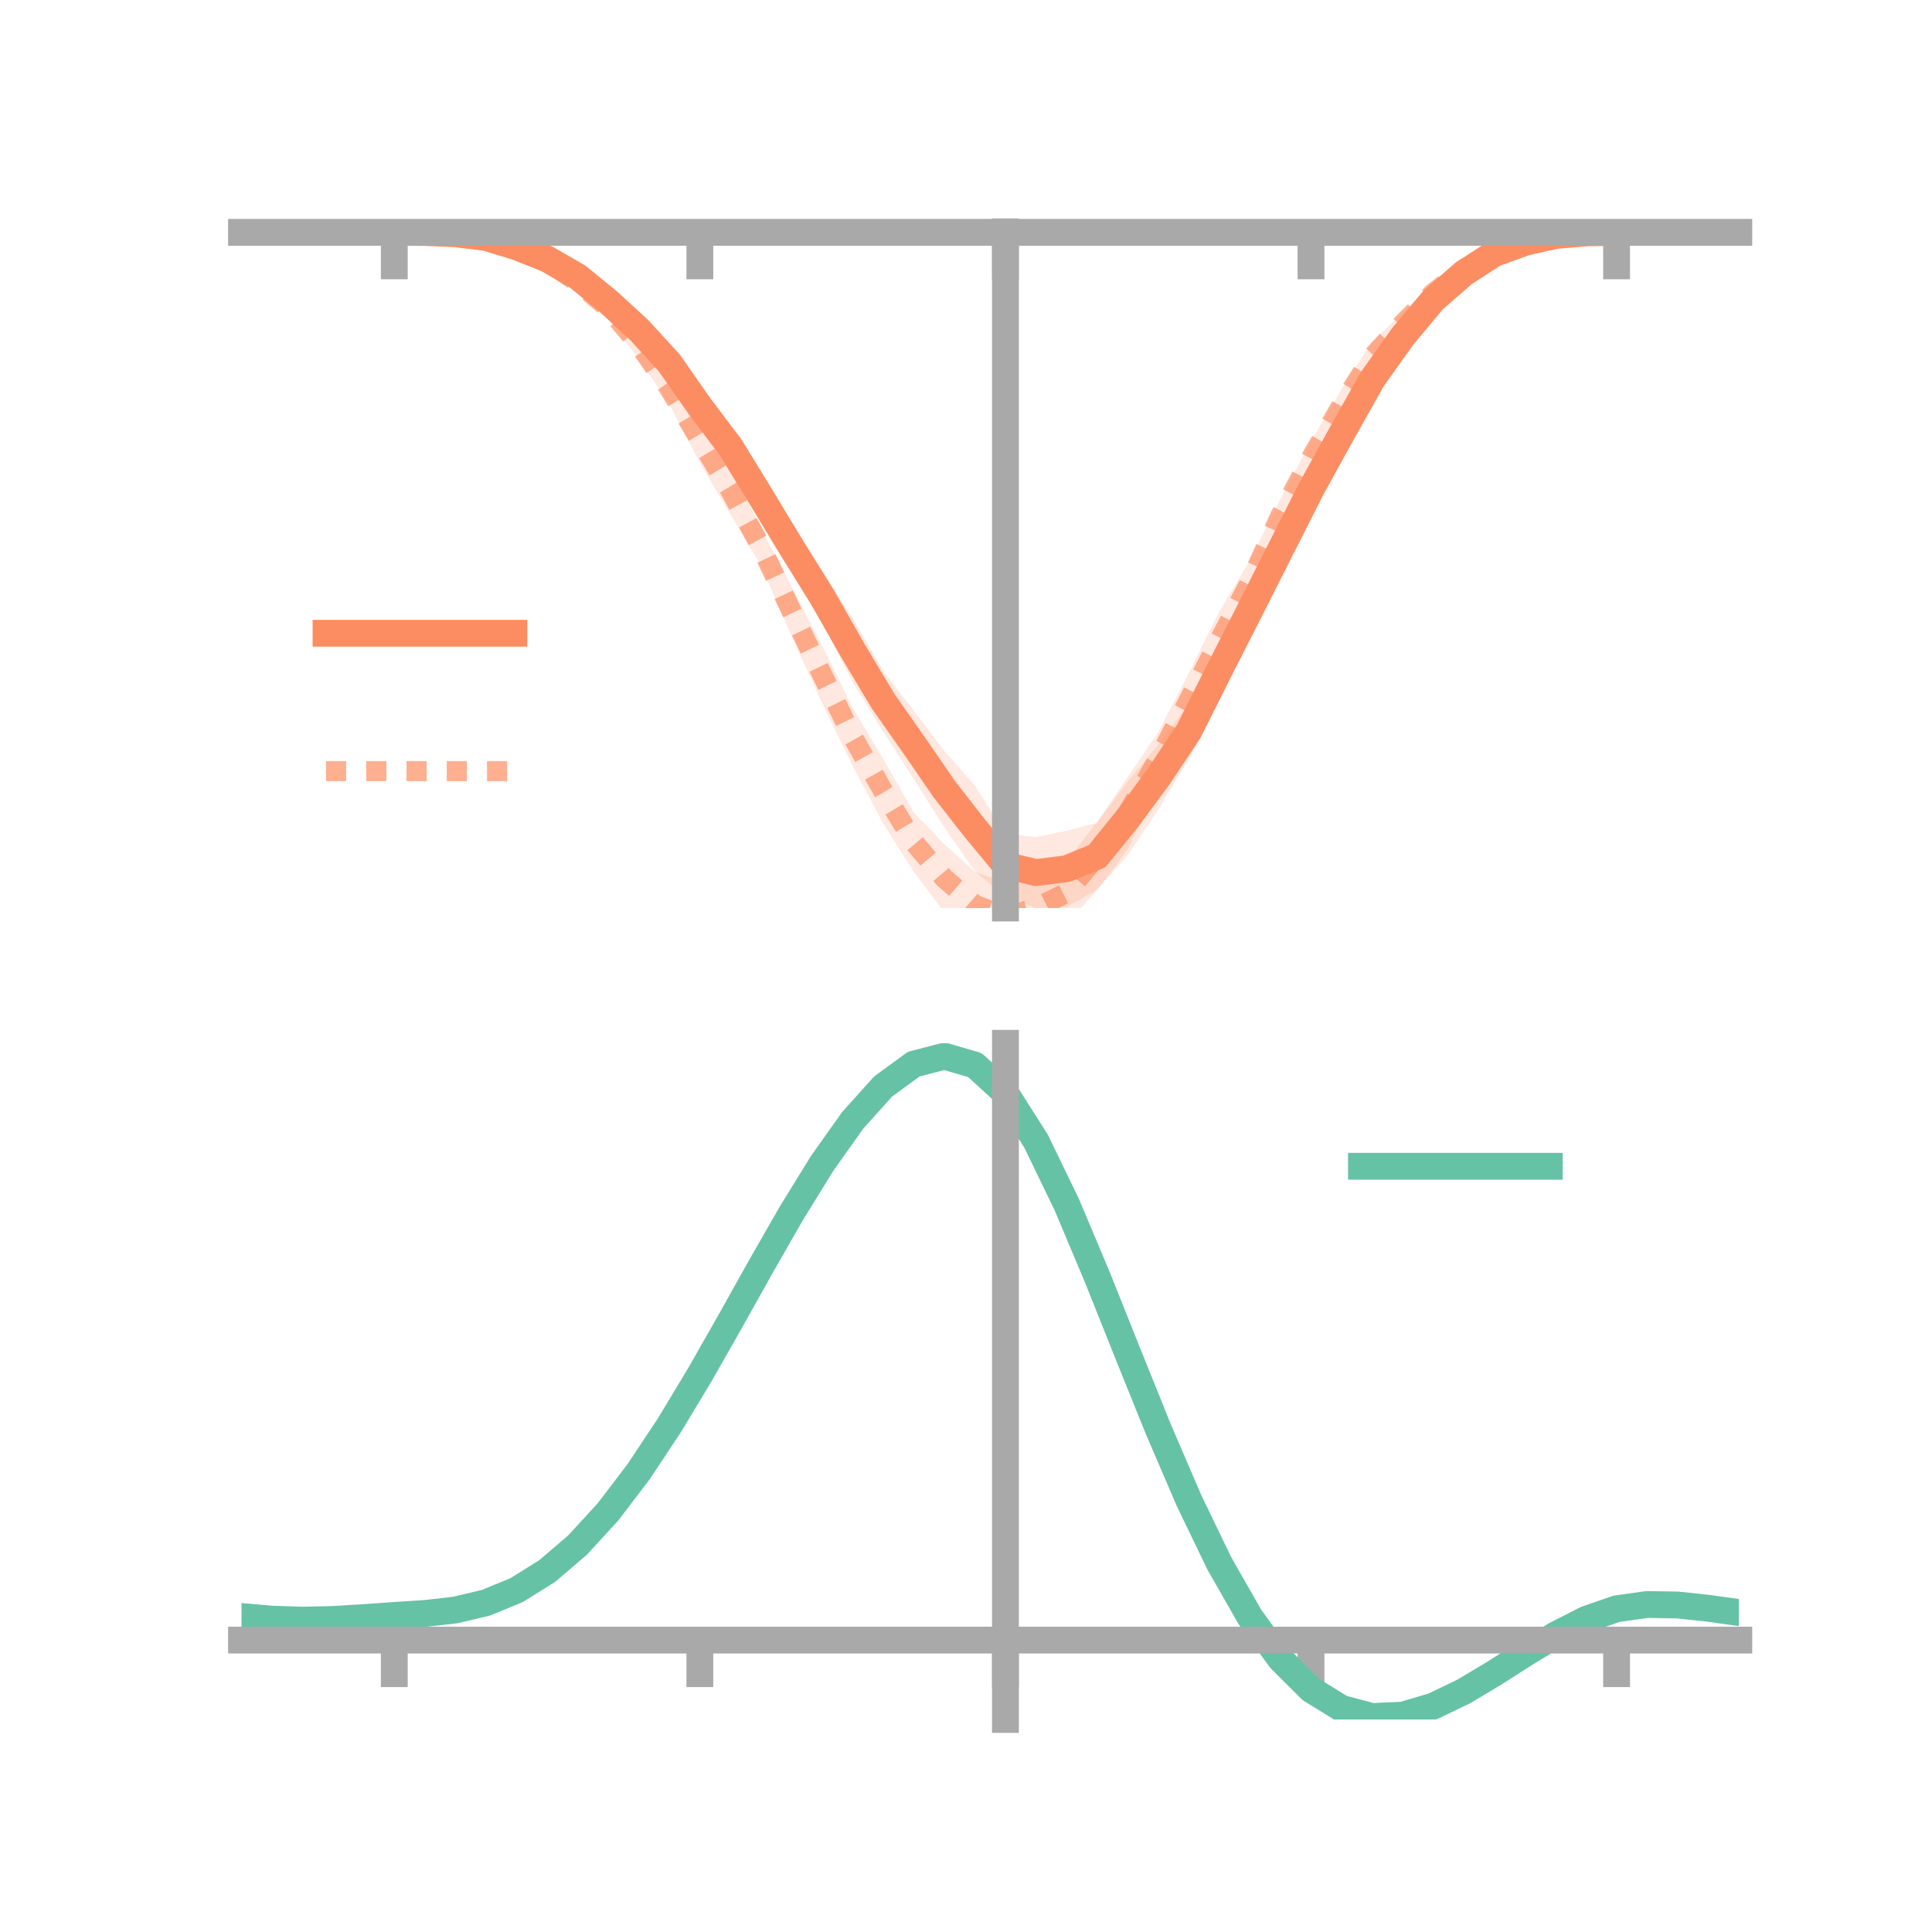 <?xml version="1.0" encoding="utf-8" standalone="no"?>
<!DOCTYPE svg PUBLIC "-//W3C//DTD SVG 1.1//EN"
  "http://www.w3.org/Graphics/SVG/1.1/DTD/svg11.dtd">
<!-- Created with matplotlib (https://matplotlib.org/) -->
<svg height="144pt" version="1.1" viewBox="0 0 144 144" width="144pt" xmlns="http://www.w3.org/2000/svg" xmlns:xlink="http://www.w3.org/1999/xlink">
 <defs>
  <style type="text/css">*{stroke-linecap:butt;stroke-linejoin:round;}</style>
 </defs>
 <g id="figure_1">
  <g id="patch_1">
   <path d="M 0 144 
L 144 144 
L 144 0 
L 0 0 
z
" style="fill:none;"/>
  </g>
  <g id="axes_1">
   <g id="patch_2">
    <path d="M 18 67.68 
L 129.6 67.68 
L 129.6 17.28 
L 18 17.28 
z
" style="fill:none;"/>
   </g>
   <g id="PolyCollection_1">
    <path clip-path="url(#p9b98d234c1)" d="M 18 17.315 
L 18 17.315 
L 20.278 17.315 
L 22.555 17.315 
L 24.833 17.315 
L 27.11 17.315 
L 29.388 17.315 
L 31.665 17.28 
L 33.943 17.298 
L 36.22 17.489 
L 38.498 18.047 
L 40.776 18.871 
L 43.053 19.866 
L 45.331 21.664 
L 47.608 23.656 
L 49.886 26.061 
L 52.163 28.973 
L 54.441 31.886 
L 56.718 35.519 
L 58.996 38.978 
L 61.273 42.523 
L 63.551 46.076 
L 65.829 50.013 
L 68.106 52.964 
L 70.384 55.98 
L 72.661 58.54 
L 74.939 62.146 
L 77.216 62.394 
L 79.494 61.92 
L 81.771 61.324 
L 84.049 58.259 
L 86.327 55.491 
L 88.604 52.463 
L 90.882 47.75 
L 93.159 43.79 
L 95.437 39.214 
L 97.714 34.964 
L 99.992 31.198 
L 102.269 27.2 
L 104.547 24.139 
L 106.824 21.742 
L 109.102 19.858 
L 111.38 18.546 
L 113.657 17.844 
L 115.935 17.45 
L 118.212 17.307 
L 120.49 17.315 
L 122.767 17.315 
L 125.045 17.315 
L 127.322 17.315 
L 129.6 17.315 
L 129.6 17.315 
L 129.6 17.315 
L 127.322 17.315 
L 125.045 17.315 
L 122.767 17.315 
L 120.49 17.316 
L 118.212 17.412 
L 115.935 17.649 
L 113.657 18.286 
L 111.38 19.247 
L 109.102 20.877 
L 106.824 22.963 
L 104.547 26.018 
L 102.269 29.358 
L 99.992 33.476 
L 97.714 37.985 
L 95.437 42.728 
L 93.159 47.176 
L 90.882 52.171 
L 88.604 56.546 
L 86.327 60.358 
L 84.049 63.742 
L 81.771 66.313 
L 79.494 67.58 
L 77.216 67.68 
L 74.939 66.83 
L 72.661 64.942 
L 70.384 61.667 
L 68.106 58.058 
L 65.829 54.531 
L 63.551 50.853 
L 61.273 46.412 
L 58.996 42.628 
L 56.718 38.558 
L 54.441 34.755 
L 52.163 31.643 
L 49.886 28.036 
L 47.608 25.466 
L 45.331 23.283 
L 43.053 21.364 
L 40.776 19.732 
L 38.498 18.744 
L 36.22 17.913 
L 33.943 17.545 
L 31.665 17.378 
L 29.388 17.315 
L 27.11 17.315 
L 24.833 17.315 
L 22.555 17.315 
L 20.278 17.315 
L 18 17.315 
z
" style="fill:#fc8d62;fill-opacity:0.2;"/>
   </g>
   <g id="PolyCollection_2">
    <path clip-path="url(#p9b98d234c1)" d="M 18 17.315 
L 18 17.315 
L 20.278 17.315 
L 22.555 17.315 
L 24.833 17.315 
L 27.11 17.315 
L 29.388 17.315 
L 31.665 17.298 
L 33.943 17.316 
L 36.22 17.592 
L 38.498 18.086 
L 40.776 18.989 
L 43.053 20.35 
L 45.331 22.181 
L 47.608 24.601 
L 49.886 27.795 
L 52.163 31.03 
L 54.441 34.785 
L 56.718 39.366 
L 58.996 43.71 
L 61.273 48.135 
L 63.551 52.748 
L 65.829 56.556 
L 68.106 60.554 
L 70.384 62.93 
L 72.661 64.979 
L 74.939 65.804 
L 77.216 64.971 
L 79.494 64.193 
L 81.771 61.269 
L 84.049 57.917 
L 86.327 54.572 
L 88.604 50.163 
L 90.882 45.57 
L 93.159 41.759 
L 95.437 37.174 
L 97.714 32.875 
L 99.992 29 
L 102.269 25.5 
L 104.547 23.259 
L 106.824 21.053 
L 109.102 19.479 
L 111.38 18.417 
L 113.657 17.76 
L 115.935 17.443 
L 118.212 17.293 
L 120.49 17.314 
L 122.767 17.315 
L 125.045 17.315 
L 127.322 17.315 
L 129.6 17.315 
L 129.6 17.315 
L 129.6 17.315 
L 127.322 17.315 
L 125.045 17.315 
L 122.767 17.315 
L 120.49 17.317 
L 118.212 17.395 
L 115.935 17.679 
L 113.657 18.209 
L 111.38 19.187 
L 109.102 20.641 
L 106.824 22.625 
L 104.547 25.005 
L 102.269 27.717 
L 99.992 31.44 
L 97.714 35.394 
L 95.437 39.672 
L 93.159 45.07 
L 90.882 49.883 
L 88.604 54.235 
L 86.327 58.586 
L 84.049 63.308 
L 81.771 66.326 
L 79.494 68.892 
L 77.216 70.389 
L 74.939 70.855 
L 72.661 69.892 
L 70.384 68.002 
L 68.106 64.971 
L 65.829 61.375 
L 63.551 57.095 
L 61.273 52.401 
L 58.996 47.4 
L 56.718 42.148 
L 54.441 38.336 
L 52.163 34.503 
L 49.886 30.121 
L 47.608 26.725 
L 45.331 23.769 
L 43.053 21.727 
L 40.776 19.967 
L 38.498 18.771 
L 36.22 17.928 
L 33.943 17.548 
L 31.665 17.367 
L 29.388 17.315 
L 27.11 17.315 
L 24.833 17.315 
L 22.555 17.315 
L 20.278 17.315 
L 18 17.315 
z
" style="fill:#fc8d62;fill-opacity:0.2;"/>
   </g>
   <g id="matplotlib.axis_1">
    <g id="xtick_1">
     <g id="line2d_1">
      <defs>
       <path d="M 0 0 
L 0 3.5 
" id="mab8a7b8b16" style="stroke:#a9a9a9;stroke-width:2;"/>
      </defs>
      <g>
       <use style="fill:#a9a9a9;stroke:#a9a9a9;stroke-width:2;" x="29.388" xlink:href="#mab8a7b8b16" y="17.315"/>
      </g>
     </g>
    </g>
    <g id="xtick_2">
     <g id="line2d_2">
      <g>
       <use style="fill:#a9a9a9;stroke:#a9a9a9;stroke-width:2;" x="52.163" xlink:href="#mab8a7b8b16" y="17.315"/>
      </g>
     </g>
    </g>
    <g id="xtick_3">
     <g id="line2d_3">
      <g>
       <use style="fill:#a9a9a9;stroke:#a9a9a9;stroke-width:2;" x="74.939" xlink:href="#mab8a7b8b16" y="17.315"/>
      </g>
     </g>
    </g>
    <g id="xtick_4">
     <g id="line2d_4">
      <g>
       <use style="fill:#a9a9a9;stroke:#a9a9a9;stroke-width:2;" x="97.714" xlink:href="#mab8a7b8b16" y="17.315"/>
      </g>
     </g>
    </g>
    <g id="xtick_5">
     <g id="line2d_5">
      <g>
       <use style="fill:#a9a9a9;stroke:#a9a9a9;stroke-width:2;" x="120.49" xlink:href="#mab8a7b8b16" y="17.315"/>
      </g>
     </g>
    </g>
   </g>
   <g id="matplotlib.axis_2"/>
   <g id="line2d_6">
    <path clip-path="url(#p9b98d234c1)" d="M 18 17.315 
L 20.278 17.315 
L 22.555 17.315 
L 24.833 17.315 
L 27.11 17.315 
L 29.388 17.315 
L 31.665 17.329 
L 33.943 17.421 
L 36.22 17.701 
L 38.498 18.396 
L 40.776 19.301 
L 43.053 20.615 
L 45.331 22.473 
L 47.608 24.561 
L 49.886 27.049 
L 52.163 30.308 
L 54.441 33.32 
L 56.718 37.038 
L 58.996 40.803 
L 61.273 44.467 
L 63.551 48.465 
L 65.829 52.272 
L 68.106 55.511 
L 70.384 58.824 
L 72.661 61.741 
L 74.939 64.488 
L 77.216 65.037 
L 79.494 64.75 
L 81.771 63.818 
L 84.049 61.001 
L 86.327 57.924 
L 88.604 54.505 
L 90.882 49.961 
L 93.159 45.483 
L 95.437 40.971 
L 97.714 36.474 
L 99.992 32.337 
L 102.269 28.279 
L 104.547 25.078 
L 106.824 22.352 
L 109.102 20.368 
L 111.38 18.896 
L 113.657 18.065 
L 115.935 17.55 
L 118.212 17.36 
L 120.49 17.315 
L 122.767 17.315 
L 125.045 17.315 
L 127.322 17.315 
L 129.6 17.315 
" style="fill:none;stroke:#fc8d62;stroke-linecap:square;stroke-width:2;"/>
   </g>
   <g id="line2d_7">
    <path clip-path="url(#p9b98d234c1)" d="M 18 17.315 
L 20.278 17.315 
L 22.555 17.315 
L 24.833 17.315 
L 27.11 17.315 
L 29.388 17.315 
L 31.665 17.333 
L 33.943 17.432 
L 36.22 17.76 
L 38.498 18.428 
L 40.776 19.478 
L 43.053 21.038 
L 45.331 22.975 
L 47.608 25.663 
L 49.886 28.958 
L 52.163 32.767 
L 54.441 36.561 
L 56.718 40.757 
L 58.996 45.555 
L 61.273 50.268 
L 63.551 54.922 
L 65.829 58.965 
L 68.106 62.763 
L 70.384 65.466 
L 72.661 67.435 
L 74.939 68.33 
L 77.216 67.68 
L 79.494 66.543 
L 81.771 63.798 
L 84.049 60.612 
L 86.327 56.579 
L 88.604 52.199 
L 90.882 47.727 
L 93.159 43.415 
L 95.437 38.423 
L 97.714 34.135 
L 99.992 30.22 
L 102.269 26.608 
L 104.547 24.132 
L 106.824 21.839 
L 109.102 20.06 
L 111.38 18.802 
L 113.657 17.984 
L 115.935 17.561 
L 118.212 17.344 
L 120.49 17.316 
L 122.767 17.315 
L 125.045 17.315 
L 127.322 17.315 
L 129.6 17.315 
" style="fill:none;stroke:#fc8d62;stroke-dasharray:1.5,1.5;stroke-dashoffset:0;stroke-opacity:0.7;stroke-width:1.5;"/>
   </g>
   <g id="patch_3">
    <path d="M 74.939 67.68 
L 74.939 17.28 
" style="fill:none;stroke:#a9a9a9;stroke-linecap:square;stroke-linejoin:miter;stroke-width:2;"/>
   </g>
   <g id="patch_4">
    <path d="M 129.6 67.68 
L 129.6 17.28 
" style="fill:none;"/>
   </g>
   <g id="patch_5">
    <path d="M 18 17.315 
L 129.6 17.315 
" style="fill:none;stroke:#a9a9a9;stroke-linecap:square;stroke-linejoin:miter;stroke-width:2;"/>
   </g>
   <g id="patch_6">
    <path d="M 18 17.28 
L 129.6 17.28 
" style="fill:none;"/>
   </g>
   <g id="legend_1">
    <g id="line2d_8">
     <path d="M 24.3 47.2 
L 38.3 47.2 
" style="fill:none;stroke:#fc8d62;stroke-linecap:square;stroke-width:2;"/>
    </g>
    <g id="line2d_9"/>
    <g id="text_1">
     <!--   -->
     <g transform="translate(43.9 49.65)scale(0.07 -0.07)">
      <defs>
       <path id="DejaVuSans-32"/>
      </defs>
      <use xlink:href="#DejaVuSans-32"/>
     </g>
    </g>
    <g id="line2d_10">
     <path d="M 24.3 57.474 
L 38.3 57.474 
" style="fill:none;stroke:#fc8d62;stroke-dasharray:1.5,1.5;stroke-dashoffset:0;stroke-opacity:0.7;stroke-width:1.5;"/>
    </g>
    <g id="line2d_11"/>
    <g id="text_2">
     <!--   -->
     <g transform="translate(43.9 59.924)scale(0.07 -0.07)">
      <use xlink:href="#DejaVuSans-32"/>
     </g>
    </g>
   </g>
  </g>
  <g id="axes_2">
   <g id="patch_7">
    <path d="M 18 128.16 
L 129.6 128.16 
L 129.6 77.76 
L 18 77.76 
z
" style="fill:none;"/>
   </g>
   <g id="PolyCollection_3">
    <path clip-path="url(#p1e96b3b2c4)" d="M 18 120.525 
L 18 120.443 
L 20.278 120.652 
L 22.555 120.726 
L 24.833 120.668 
L 27.11 120.52 
L 29.388 120.351 
L 31.665 120.202 
L 33.943 119.934 
L 36.22 119.389 
L 38.498 118.44 
L 40.776 116.997 
L 43.053 115.009 
L 45.331 112.468 
L 47.608 109.406 
L 49.886 105.888 
L 52.163 102.016 
L 54.441 97.919 
L 56.718 93.751 
L 58.996 89.687 
L 61.273 85.916 
L 63.551 82.637 
L 65.829 80.052 
L 68.106 78.361 
L 70.384 77.76 
L 72.661 78.434 
L 74.939 80.549 
L 77.216 84.182 
L 79.494 88.959 
L 81.771 94.445 
L 84.049 100.237 
L 86.327 105.975 
L 88.604 111.363 
L 90.882 116.165 
L 93.159 120.212 
L 95.437 123.401 
L 97.714 125.693 
L 99.992 127.108 
L 102.269 127.716 
L 104.547 127.624 
L 106.824 126.965 
L 109.102 125.888 
L 111.38 124.554 
L 113.657 123.124 
L 115.935 121.758 
L 118.212 120.608 
L 120.49 119.825 
L 122.767 119.509 
L 125.045 119.552 
L 127.322 119.806 
L 129.6 120.137 
L 129.6 120.244 
L 129.6 120.244 
L 127.322 119.937 
L 125.045 119.703 
L 122.767 119.67 
L 120.49 119.993 
L 118.212 120.787 
L 115.935 121.967 
L 113.657 123.381 
L 111.38 124.865 
L 109.102 126.25 
L 106.824 127.366 
L 104.547 128.053 
L 102.269 128.16 
L 99.992 127.563 
L 97.714 126.168 
L 95.437 123.922 
L 93.159 120.816 
L 90.882 116.891 
L 88.604 112.242 
L 86.327 107.027 
L 84.049 101.47 
L 81.771 95.858 
L 79.494 90.536 
L 77.216 85.902 
L 74.939 82.378 
L 72.661 80.332 
L 70.384 79.684 
L 68.106 80.266 
L 65.829 81.896 
L 63.551 84.382 
L 61.273 87.527 
L 58.996 91.138 
L 56.718 95.023 
L 54.441 99.001 
L 52.163 102.908 
L 49.886 106.597 
L 47.608 109.949 
L 45.331 112.87 
L 43.053 115.299 
L 40.776 117.209 
L 38.498 118.606 
L 36.22 119.531 
L 33.943 120.063 
L 31.665 120.321 
L 29.388 120.46 
L 27.11 120.614 
L 24.833 120.744 
L 22.555 120.788 
L 20.278 120.716 
L 18 120.525 
z
" style="fill:#66c2a5;fill-opacity:0.2;"/>
   </g>
   <g id="matplotlib.axis_3">
    <g id="xtick_6">
     <g id="line2d_12">
      <g>
       <use style="fill:#a9a9a9;stroke:#a9a9a9;stroke-width:2;" x="29.388" xlink:href="#mab8a7b8b16" y="122.243"/>
      </g>
     </g>
    </g>
    <g id="xtick_7">
     <g id="line2d_13">
      <g>
       <use style="fill:#a9a9a9;stroke:#a9a9a9;stroke-width:2;" x="52.163" xlink:href="#mab8a7b8b16" y="122.243"/>
      </g>
     </g>
    </g>
    <g id="xtick_8">
     <g id="line2d_14">
      <g>
       <use style="fill:#a9a9a9;stroke:#a9a9a9;stroke-width:2;" x="74.939" xlink:href="#mab8a7b8b16" y="122.243"/>
      </g>
     </g>
    </g>
    <g id="xtick_9">
     <g id="line2d_15">
      <g>
       <use style="fill:#a9a9a9;stroke:#a9a9a9;stroke-width:2;" x="97.714" xlink:href="#mab8a7b8b16" y="122.243"/>
      </g>
     </g>
    </g>
    <g id="xtick_10">
     <g id="line2d_16">
      <g>
       <use style="fill:#a9a9a9;stroke:#a9a9a9;stroke-width:2;" x="120.49" xlink:href="#mab8a7b8b16" y="122.243"/>
      </g>
     </g>
    </g>
   </g>
   <g id="matplotlib.axis_4"/>
   <g id="line2d_17">
    <path clip-path="url(#p1e96b3b2c4)" d="M 18 120.484 
L 20.278 120.684 
L 22.555 120.757 
L 24.833 120.706 
L 27.11 120.567 
L 29.388 120.405 
L 31.665 120.261 
L 33.943 119.999 
L 36.22 119.46 
L 38.498 118.523 
L 40.776 117.103 
L 43.053 115.154 
L 45.331 112.669 
L 47.608 109.677 
L 49.886 106.243 
L 52.163 102.462 
L 54.441 98.46 
L 56.718 94.387 
L 58.996 90.412 
L 61.273 86.722 
L 63.551 83.509 
L 65.829 80.974 
L 68.106 79.314 
L 70.384 78.722 
L 72.661 79.383 
L 74.939 81.463 
L 77.216 85.042 
L 79.494 89.747 
L 81.771 95.151 
L 84.049 100.853 
L 86.327 106.501 
L 88.604 111.803 
L 90.882 116.528 
L 93.159 120.514 
L 95.437 123.661 
L 97.714 125.93 
L 99.992 127.335 
L 102.269 127.938 
L 104.547 127.838 
L 106.824 127.166 
L 109.102 126.069 
L 111.38 124.709 
L 113.657 123.253 
L 115.935 121.862 
L 118.212 120.697 
L 120.49 119.909 
L 122.767 119.589 
L 125.045 119.628 
L 127.322 119.871 
L 129.6 120.191 
" style="fill:none;stroke:#66c2a5;stroke-linecap:square;stroke-width:2;"/>
   </g>
   <g id="patch_8">
    <path d="M 74.939 128.16 
L 74.939 77.76 
" style="fill:none;stroke:#a9a9a9;stroke-linecap:square;stroke-linejoin:miter;stroke-width:2;"/>
   </g>
   <g id="patch_9">
    <path d="M 129.6 128.16 
L 129.6 77.76 
" style="fill:none;"/>
   </g>
   <g id="patch_10">
    <path d="M 18 122.243 
L 129.6 122.243 
" style="fill:none;stroke:#a9a9a9;stroke-linecap:square;stroke-linejoin:miter;stroke-width:2;"/>
   </g>
   <g id="patch_11">
    <path d="M 18 77.76 
L 129.6 77.76 
" style="fill:none;"/>
   </g>
   <g id="legend_2">
    <g id="line2d_18">
     <path d="M 101.475 86.929 
L 115.475 86.929 
" style="fill:none;stroke:#66c2a5;stroke-linecap:square;stroke-width:2;"/>
    </g>
    <g id="line2d_19"/>
    <g id="text_3">
     <!--   -->
     <g transform="translate(121.075 89.379)scale(0.07 -0.07)">
      <use xlink:href="#DejaVuSans-32"/>
     </g>
    </g>
   </g>
  </g>
 </g>
 <defs>
  <clipPath id="p9b98d234c1">
   <rect height="50.4" width="111.6" x="18" y="17.28"/>
  </clipPath>
  <clipPath id="p1e96b3b2c4">
   <rect height="50.4" width="111.6" x="18" y="77.76"/>
  </clipPath>
 </defs>
</svg>
